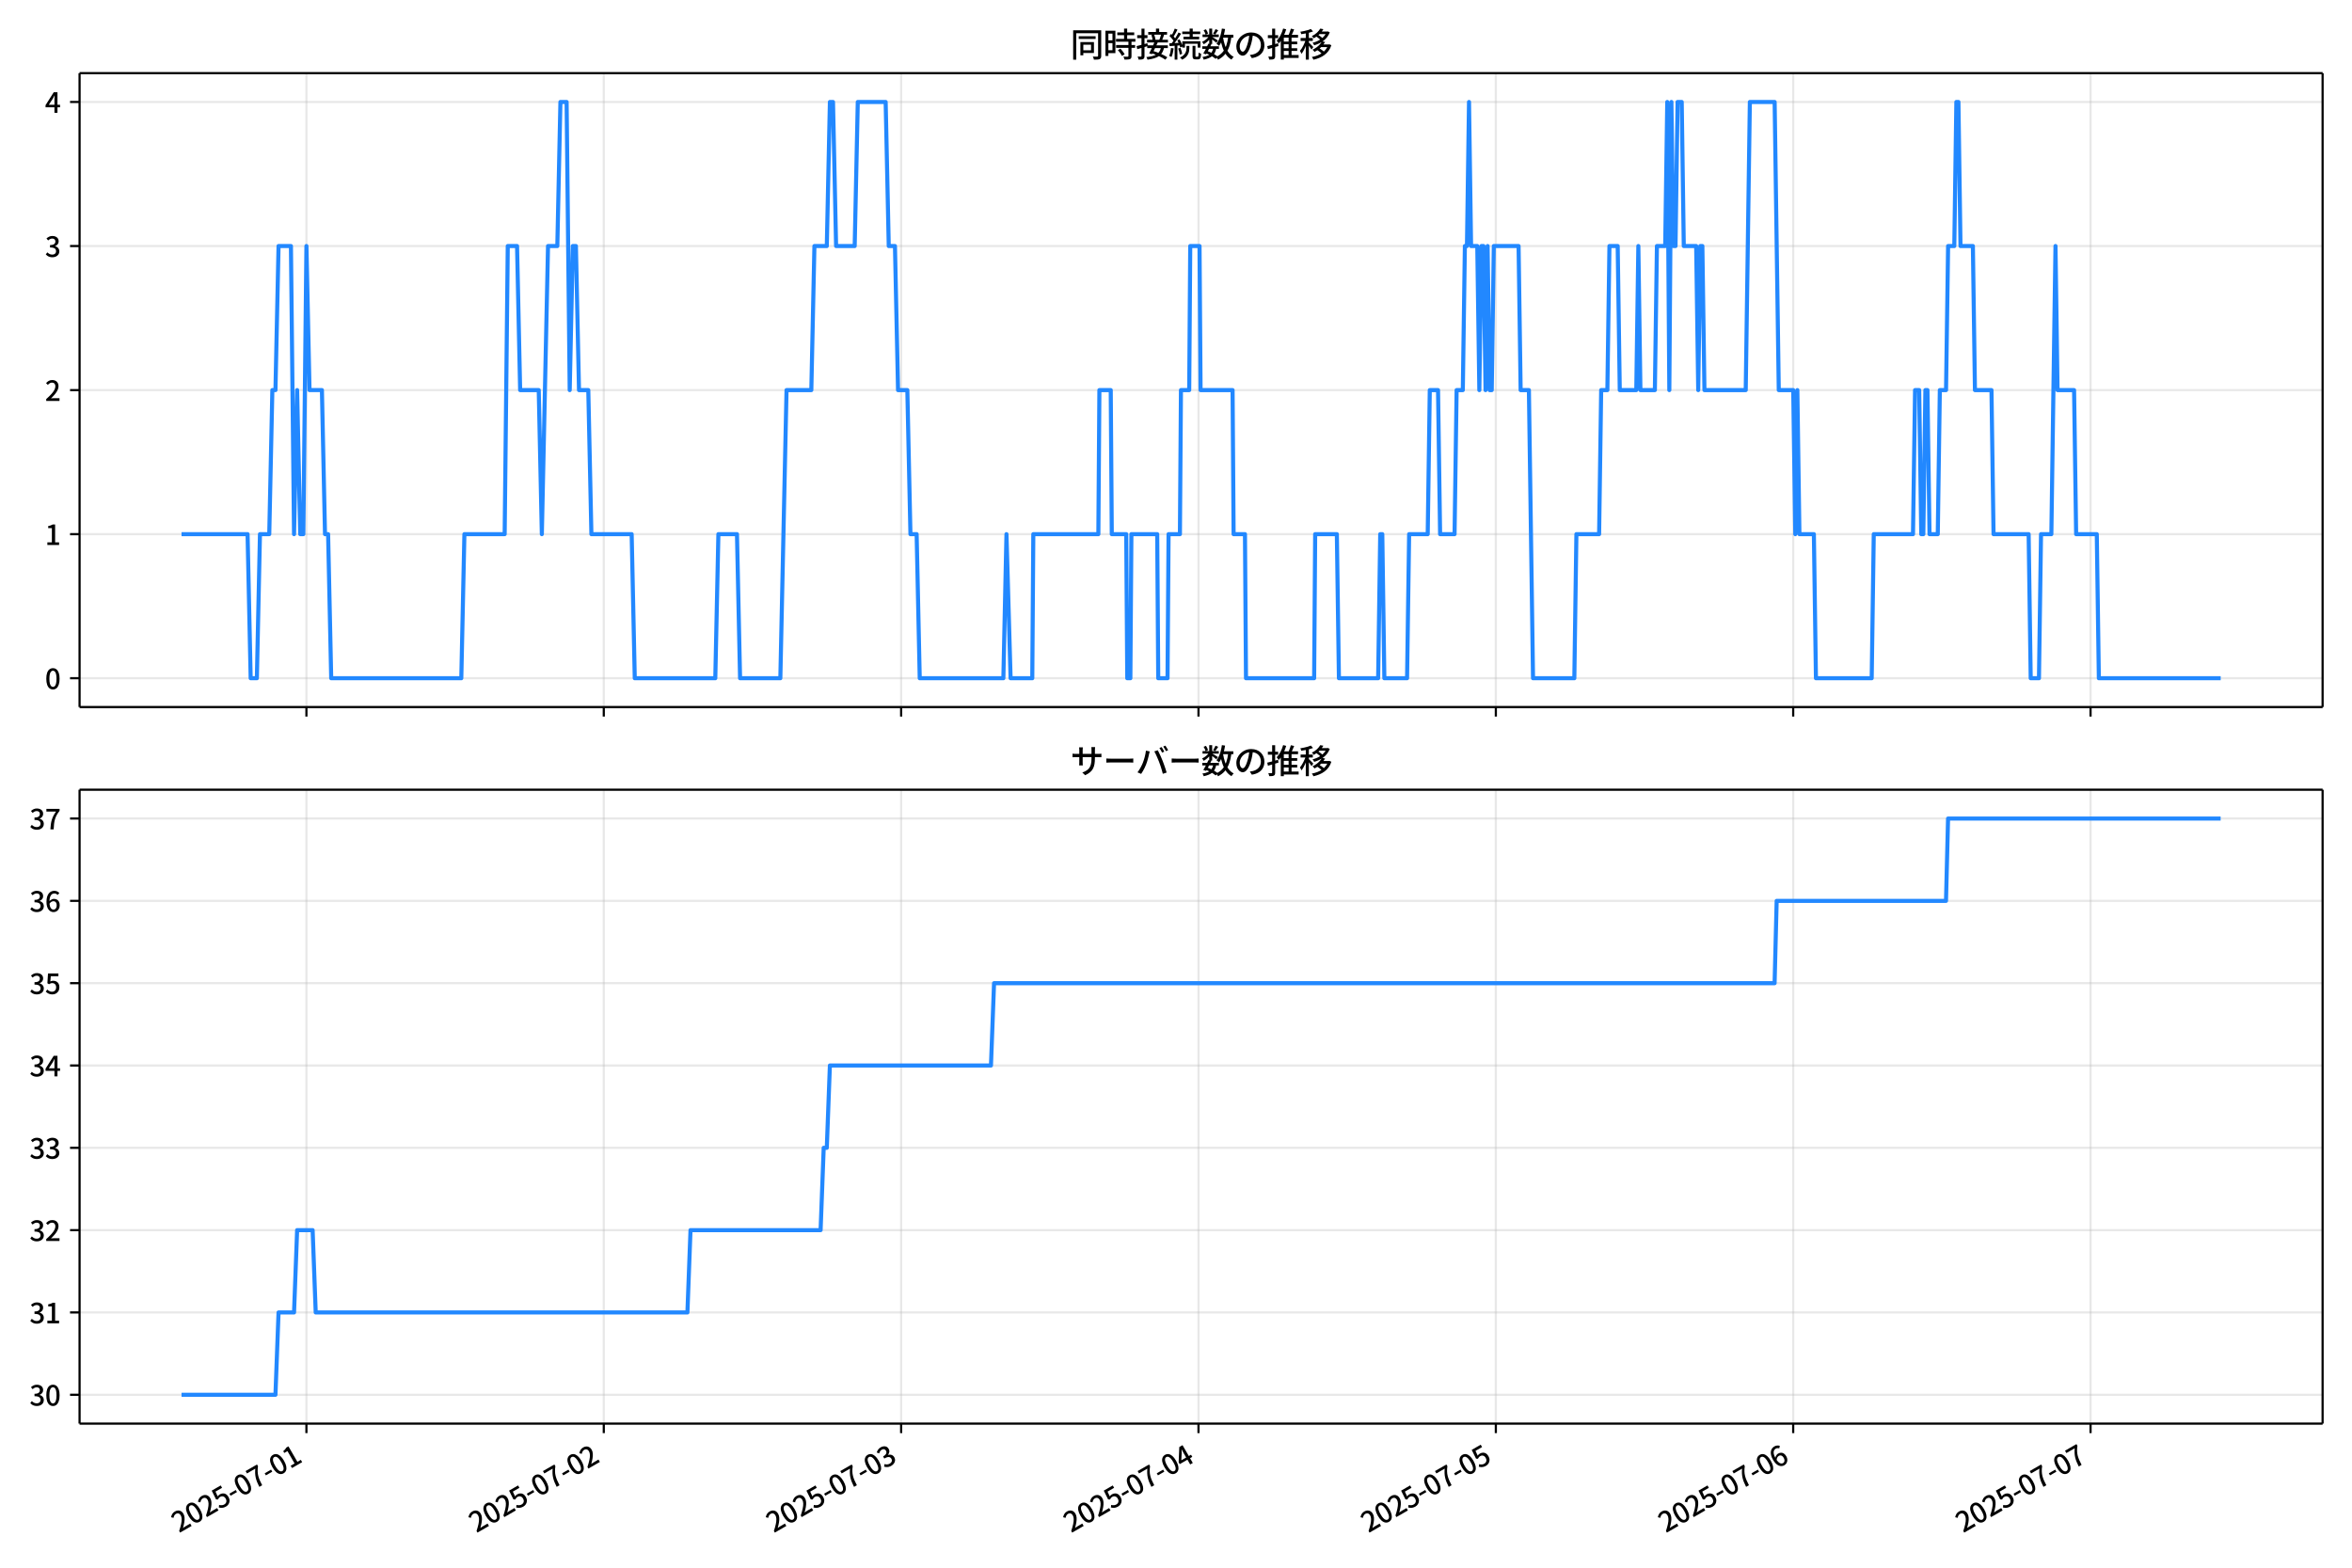 <!DOCTYPE svg  PUBLIC '-//W3C//DTD SVG 1.1//EN'  'http://www.w3.org/Graphics/SVG/1.1/DTD/svg11.dtd'>
<svg version="1.1" viewBox="0 0 864 576" xmlns="http://www.w3.org/2000/svg" xmlns:xlink="http://www.w3.org/1999/xlink">
 <defs>
  <style type="text/css">*{stroke-linejoin: round; stroke-linecap: butt}</style>
 </defs>
 <g id="y">
  <g id="z">
   <path d="m0 576h864v-576h-864z" fill="#fff"/>
  </g>
  <g id="aa">
   <g id="ab">
    <path d="m29.23 259.78h823.97v-232.9h-823.97z" fill="#fff"/>
   </g>
   <g id="ac">
    <g id="ad">
     <g id="ae">
      <path d="m112.56 259.78v-232.9" clip-path="url(#f)" fill="none" stroke="#b0b0b0" stroke-linecap="square" stroke-opacity=".3" stroke-width=".8"/>
     </g>
     <g id="af">
      <defs>
       <path id="d" d="m0 0v3.5" stroke="#000" stroke-width=".8"/>
      </defs>
      <use x="112.565" y="259.778" stroke="#000000" stroke-width=".8" xlink:href="#d"/>
     </g>
    </g>
    <g id="ag">
     <g id="ah">
      <path d="m221.8 259.78v-232.9" clip-path="url(#f)" fill="none" stroke="#b0b0b0" stroke-linecap="square" stroke-opacity=".3" stroke-width=".8"/>
     </g>
     <g id="ai">
      <use x="221.797" y="259.778" stroke="#000000" stroke-width=".8" xlink:href="#d"/>
     </g>
    </g>
    <g id="aj">
     <g id="ak">
      <path d="m331.03 259.78v-232.9" clip-path="url(#f)" fill="none" stroke="#b0b0b0" stroke-linecap="square" stroke-opacity=".3" stroke-width=".8"/>
     </g>
     <g id="al">
      <use x="331.029" y="259.778" stroke="#000000" stroke-width=".8" xlink:href="#d"/>
     </g>
    </g>
    <g id="am">
     <g id="an">
      <path d="m440.26 259.78v-232.9" clip-path="url(#f)" fill="none" stroke="#b0b0b0" stroke-linecap="square" stroke-opacity=".3" stroke-width=".8"/>
     </g>
     <g id="ao">
      <use x="440.261" y="259.778" stroke="#000000" stroke-width=".8" xlink:href="#d"/>
     </g>
    </g>
    <g id="ap">
     <g id="aq">
      <path d="m549.49 259.78v-232.9" clip-path="url(#f)" fill="none" stroke="#b0b0b0" stroke-linecap="square" stroke-opacity=".3" stroke-width=".8"/>
     </g>
     <g id="ar">
      <use x="549.493" y="259.778" stroke="#000000" stroke-width=".8" xlink:href="#d"/>
     </g>
    </g>
    <g id="as">
     <g id="at">
      <path d="m658.73 259.78v-232.9" clip-path="url(#f)" fill="none" stroke="#b0b0b0" stroke-linecap="square" stroke-opacity=".3" stroke-width=".8"/>
     </g>
     <g id="au">
      <use x="658.726" y="259.778" stroke="#000000" stroke-width=".8" xlink:href="#d"/>
     </g>
    </g>
    <g id="av">
     <g id="aw">
      <path d="m767.96 259.78v-232.9" clip-path="url(#f)" fill="none" stroke="#b0b0b0" stroke-linecap="square" stroke-opacity=".3" stroke-width=".8"/>
     </g>
     <g id="ax">
      <use x="767.958" y="259.778" stroke="#000000" stroke-width=".8" xlink:href="#d"/>
     </g>
    </g>
   </g>
   <g id="ay">
    <g id="az">
     <g id="ba">
      <path d="m29.23 249.19h823.97" clip-path="url(#f)" fill="none" stroke="#b0b0b0" stroke-linecap="square" stroke-opacity=".3" stroke-width=".8"/>
     </g>
     <g id="bb">
      <defs>
       <path id="g" d="m0 0h-3.5" stroke="#000" stroke-width=".8"/>
      </defs>
      <use x="29.23" y="249.191" stroke="#000000" stroke-width=".8" xlink:href="#g"/>
     </g>
     <g id="bc">
      <!-- 0 -->
      <g transform="translate(16.53 253.18) scale(.1 -.1)">
       <defs>
        <path id="a" transform="scale(.016)" d="m1830-90q-460 0-806 275-346 276-535 823-188 547-188 1366 0 820 188 1357 189 538 535 803 346 266 806 266 461 0 800-269 340-269 528-803 189-534 189-1354 0-819-189-1366-188-547-528-823-339-275-800-275zm0 589q237 0 422 185 186 186 288 599 103 413 103 1091 0 679-103 1082-102 403-288 582-185 180-422 180-236 0-422-180-186-179-292-582-105-403-105-1082 0-678 105-1091 106-413 292-599 186-185 422-185z"/>
       </defs>
       <use xlink:href="#a"/>
      </g>
     </g>
    </g>
    <g id="bd">
     <g id="be">
      <path d="m29.23 196.26h823.97" clip-path="url(#f)" fill="none" stroke="#b0b0b0" stroke-linecap="square" stroke-opacity=".3" stroke-width=".8"/>
     </g>
     <g id="bf">
      <use x="29.23" y="196.26" stroke="#000000" stroke-width=".8" xlink:href="#g"/>
     </g>
     <g id="bg">
      <!-- 1 -->
      <g transform="translate(16.53 200.25) scale(.1 -.1)">
       <defs>
        <path id="l" transform="scale(.016)" d="m544 0v608h1037v3277h-845v467q333 58 579 147 247 90 451 218h557v-4109h915v-608h-2694z"/>
       </defs>
       <use xlink:href="#l"/>
      </g>
     </g>
    </g>
    <g id="bh">
     <g id="bi">
      <path d="m29.23 143.33h823.97" clip-path="url(#f)" fill="none" stroke="#b0b0b0" stroke-linecap="square" stroke-opacity=".3" stroke-width=".8"/>
     </g>
     <g id="bj">
      <use x="29.23" y="143.329" stroke="#000000" stroke-width=".8" xlink:href="#g"/>
     </g>
     <g id="bk">
      <!-- 2 -->
      <g transform="translate(16.53 147.31) scale(.1 -.1)">
       <defs>
        <path id="b" transform="scale(.016)" d="m282 0v429q697 621 1164 1136 468 515 701 956 234 442 234 826 0 256-87 451-86 196-262 301-176 106-445 106-275 0-506-151-230-150-422-368l-416 410q301 333 637 518 336 186 803 186 429 0 749-176t496-493 176-745q0-455-224-919t-615-935q-390-470-889-950 186 20 394 36t374 16h1184v-634h-3046z"/>
       </defs>
       <use xlink:href="#b"/>
      </g>
     </g>
    </g>
    <g id="bl">
     <g id="bm">
      <path d="m29.23 90.398h823.97" clip-path="url(#f)" fill="none" stroke="#b0b0b0" stroke-linecap="square" stroke-opacity=".3" stroke-width=".8"/>
     </g>
     <g id="bn">
      <use x="29.23" y="90.398" stroke="#000000" stroke-width=".8" xlink:href="#g"/>
     </g>
     <g id="bo">
      <!-- 3 -->
      <g transform="translate(16.53 94.383) scale(.1 -.1)">
       <defs>
        <path id="h" transform="scale(.016)" d="m1715-90q-371 0-656 90t-503 240q-217 150-377 323l359 474q211-205 479-359 269-153 634-153 269 0 467 92 199 93 311 266t112 423q0 256-125 451t-429 300q-304 106-835 106v551q467 0 732 105 266 106 384 291 119 186 119 423 0 307-192 489-192 183-531 183-269 0-503-119-233-118-438-316l-384 460q282 256 614 413 333 157 737 157 422 0 748-144 327-144 512-413 186-269 186-659 0-403-221-685-221-281-592-422v-26q269-70 490-227t349-400 128-557q0-422-215-726-214-304-573-468-358-163-787-163z"/>
       </defs>
       <use xlink:href="#h"/>
      </g>
     </g>
    </g>
    <g id="bp">
     <g id="bq">
      <path d="m29.23 37.466h823.97" clip-path="url(#f)" fill="none" stroke="#b0b0b0" stroke-linecap="square" stroke-opacity=".3" stroke-width=".8"/>
     </g>
     <g id="br">
      <use x="29.23" y="37.466" stroke="#000000" stroke-width=".8" xlink:href="#g"/>
     </g>
     <g id="bs">
      <!-- 4 -->
      <g transform="translate(16.53 41.451) scale(.1 -.1)">
       <defs>
        <path id="k" transform="scale(.016)" d="m2170 0v3072q0 192 12 457 13 266 20 458h-26q-90-179-183-365-92-185-195-364l-921-1415h2579v-576h-3328v493l1875 2957h858v-4717h-691z"/>
       </defs>
       <use xlink:href="#k"/>
      </g>
     </g>
    </g>
   </g>
   <g id="bt">
    <path d="m66.683 196.26h24.262l1.138 52.931h2.276l1.138-52.931h3.413l1.138-52.931h1.138l1.138-52.931h4.551l1.138 105.86 1.138-52.931 1.138 52.931h1.138l1.138-105.86 1.138 52.931h4.551l1.138 52.931h1.138l1.138 52.931h47.789l1.138-52.931h14.792l1.138-105.86h3.413l1.138 52.931h6.827l1.138 52.931 2.276-105.86h3.413l1.138-52.931h2.276l1.138 105.86 1.138-52.931h1.138l1.138 52.931h3.413l1.138 52.931h14.792l1.138 52.931h29.584l1.138-52.931h6.827l1.138 52.931h14.792l2.276-105.86h9.103l1.138-52.931h4.551l1.138-52.931h1.138l1.138 52.931h6.827l1.138-52.931h10.241l1.138 52.931h2.276l1.138 52.931h3.413l1.138 52.931h2.276l1.138 52.931h30.722l1.138-52.931 1.517 52.931h7.965l.379-52.931h23.895l.379-52.931h4.172l.379 52.931h5.31l.379 52.931h1.138l.379-52.931h9.482l.379 52.931h3.413l.379-52.931h4.172l.379-52.931h3.034l.379-52.931h3.413l.379 52.931h11.758l.379 52.931h4.172l.379 52.931h25.032l.379-52.931h7.965l.759 52.931h14.413l.759-52.931h.759l.759 52.931h8.344l.759-52.931h6.827l.759-52.931h3.034l.759 52.931h5.31l.759-52.931h2.276l.759-52.931h.759l.759-52.931.759 52.931h2.276l.759 52.931.759-52.931h.759l.759 52.931.759-52.931.759 52.931h.759l.759-52.931h9.103l.759 52.931h3.034l1.517 105.86h15.171l.759-52.931h8.344l.759-52.931h2.276l.759-52.931h3.034l.759 52.931h6.069l.759-52.931.759 52.931h5.31l.759-52.931h3.034l.759-52.931.759 105.86.759-105.86.759 52.931h.759l.759-52.931h1.517l.759 52.931h4.551l.759 52.931.759-52.931h.759l.759 52.931h15.171l1.517-105.86h9.103l1.517 105.86h5.31l.759 52.931.759-52.931.759 52.931h5.31l.759 52.931h20.481l.759-52.931h14.413l.759-52.931h1.517l.759 52.931h.759l.759-52.931h.759l.759 52.931h3.034l.759-52.931h2.276l.759-52.931h2.276l.759-52.931h.759l.759 52.931h4.551l.759 52.931h6.069l.759 52.931h12.895l.759 52.931h3.034l.759-52.931h3.793l1.517-105.86.759 52.931h6.069l.759 52.931h7.586l.759 52.931h44.755v0" clip-path="url(#f)" fill="none" stroke="#28f" stroke-linecap="square" stroke-width="1.5"/>
   </g>
   <g id="bu">
    <path d="m29.23 259.78v-232.9" fill="none" stroke="#000" stroke-linecap="square" stroke-width=".8"/>
   </g>
   <g id="bv">
    <path d="m853.2 259.78v-232.9" fill="none" stroke="#000" stroke-linecap="square" stroke-width=".8"/>
   </g>
   <g id="bw">
    <path d="m29.23 259.78h823.97" fill="none" stroke="#000" stroke-linecap="square" stroke-width=".8"/>
   </g>
   <g id="bx">
    <path d="m29.23 26.88h823.97" fill="none" stroke="#000" stroke-linecap="square" stroke-width=".8"/>
   </g>
   <g id="by">
    <!-- 同時接続数の推移 -->
    <g transform="translate(393.22 20.88) scale(.12 -.12)">
     <defs>
      <path id="v" transform="scale(.016)" d="m1587 3936h3232v-518h-3232v518zm320-1114h557v-2534h-557v2534zm301 0h2291v-2086h-2291v512h1734v1069h-1734v505zm-1683 2260h5113v-570h-4524v-5056h-589v5626zm4768 0h595v-4896q0-250-67-397t-227-218q-160-77-426-96t-675-19q-13 83-45 192t-77 218q-45 108-89 185 281-13 527-13 247 0 330 0 83 7 118 42 36 35 36 112v4890z"/>
      <path id="t" transform="scale(.016)" d="m2714 4672h3238v-525h-3238v525zm-244-1235h3712v-538h-3712v538zm20-1184h3635v-531h-3635v531zm1523 3155h595v-2310h-595v2310zm832-2451h589v-2823q0-230-61-364-61-135-227-199-167-70-423-86t-633-16q-20 121-78 285-57 163-121 284 275-6 509-9t310-3q77 6 106 28 29 23 29 93v2810zm-2023-1677 487 282q153-160 313-352t294-381q135-189 206-343l-519-313q-64 153-189 348-124 196-278 394-154 199-314 365zm-2086 3718h1619v-4281h-1619v544h1056v3187h-1056v550zm32-1843h1293v-537h-1293v537zm-320 1843h563v-4832h-563v4832z"/>
      <path id="u" transform="scale(.016)" d="m3866 5408h614v-870h-614v870zm-1479-653h3597v-518h-3597v518zm-230-1485h4e3v-518h-4e3v518zm825 922 519 102q64-160 121-342 58-182 96-352 39-170 45-304l-544-128q-6 134-42 313-35 180-83 365-48 186-112 346zm1856 109 589-71q-96-275-202-557-105-281-195-486l-518 77q58 147 122 329 64 183 118 372t86 336zm-2643-2106h3943v-518h-3943v518zm1408 685 602-115q-167-371-362-784t-390-797-362-685l-525 179q160 288 346 666t368 784 323 752zm-659-2157 358 403q352-102 733-240 381-137 752-304 371-166 697-336 327-169 558-329l-384-461q-218 160-532 336-313 176-685 345-371 170-755 323-384 154-742 263zm1894 1114 583-71q-122-550-353-944-230-393-604-662t-922-435q-547-167-1296-269-25 128-93 269-67 141-137 230 678 64 1168 192t819 349q330 221 531 550 202 330 304 791zm-4684 217q396 90 953 240 557 151 1120 311l77-544q-525-154-1053-311-528-156-963-284l-134 588zm121 2093h1965v-563h-1965v563zm819 1248h576v-5229q0-236-51-374t-192-208q-141-77-355-99-214-23-541-16-13 115-64 288t-109 294q205-6 381-6t234 0q64 0 92 28 29 29 29 93v5229z"/>
      <path id="s" transform="scale(.016)" d="m4058 5408h595v-1798h-595v1798zm-1415-563h3443v-499h-3443v499zm231-992h3008v-499h-3008v499zm-224-877h3475v-1203h-531v729h-2432v-729h-512v1203zm1964-877h551v-1881q0-122 22-157 23-35 106-35 25 0 92 0 68 0 135 0t99 0q51 0 83 54t45 224 19 515q90-70 234-131t259-93q-19-429-83-662-64-234-183-326-118-93-316-93-39 0-103 0t-134 0-138 0q-67 0-99 0-237 0-365 64t-176 218q-48 153-48 422v1881zm-1164-6h550v-455q0-243-48-528-48-284-186-579-137-294-409-572-272-279-727-503-70 90-192 208-121 118-230 195 416 205 665 438 250 234 371 474 122 240 164 467 42 228 42 413v442zm-2240 3309 524-192q-121-244-259-503-137-259-275-496t-259-416l-410 173q122 186 246 438 125 253 240 515 116 263 193 481zm716-743 500-230q-224-359-496-756-272-396-548-764-275-368-518-650l-358 205q179 211 377 483 199 272 387 569 189 298 358 592 170 295 298 551zm-1721-665 307 403q166-154 339-340 173-185 320-364t224-327l-326-460q-77 160-218 348-141 189-314 384-172 196-332 356zm1485-832 435 179q128-211 249-458 122-246 215-474 93-227 137-412l-473-211q-32 185-119 422-86 237-201 486-115 250-243 468zm-1530-583q422 26 998 54 576 29 1184 68l7-499q-570-45-1127-84-556-38-992-70l-70 531zm1702-992 436 135q121-276 214-596t118-556l-454-148q-26 237-112 563-86 327-202 602zm-1363 109 499-83q-57-455-163-897-105-441-253-748-51 32-134 73-83 42-170 83-86 42-144 62 148 294 234 697t131 813zm691 627h525v-2861h-525v2861z"/>
      <path id="n" transform="scale(.016)" d="m224 2022h3187v-499h-3187v499zm51 2247h3111v-487h-3111v487zm1127-1735 563-121q-154-320-333-672t-352-679q-173-326-326-582l-532 173q148 243 324 566t345 669q170 346 311 646zm934-832 563-64q-89-480-262-838t-461-614-701-432-976-298q-25 128-99 269t-157 237q659 102 1085 303 426 202 666 554t342 883zm422 3597 519-211q-147-218-298-436-150-217-278-377l-403 186q121 173 252 413 132 240 208 425zm-1203 109h563v-2957h-563v2957zm-1075-320 448 186q134-192 246-420 112-227 157-393l-467-211q-38 172-147 406t-237 432zm1094-1050 397-236q-160-263-400-529-240-265-519-489-278-224-553-378-51 103-141 237-89 135-179 218 269 109 534 294 266 186 493 416 228 231 368 467zm487-204q83-45 246-145 163-99 352-211t346-211 221-150l-327-423q-83 77-230 198-147 122-317 253-170 132-327 250-156 119-259 189l295 250zm1798 396h2311v-556h-2311v556zm115 1178 615-90q-103-640-263-1235t-384-1101q-224-505-512-889-44 57-134 134t-186 157-166 125q275 339 473 796 199 458 340 995 141 538 217 1108zm1223-1510 614-58q-147-1101-445-1940-297-838-813-1443-515-604-1321-1014-26 71-90 177-64 105-134 208-70 102-128 159 742 346 1212 880 471 535 730 1290 260 755 375 1741zm-1005-135q134-851 387-1597 253-745 659-1305 407-560 1002-874-70-57-154-150-83-93-154-189-70-96-121-179-633 371-1056 988-422 618-688 1434-265 816-425 1783l550 89zm-3309-3065 327 416q377-148 754-330 378-182 701-378 324-195 548-368l-416-435q-211 179-519 378-307 198-666 383-358 186-729 334z"/>
      <path id="r" transform="scale(.016)" d="m3686 4378q-64-493-163-1041-99-547-265-1084-192-653-432-1104t-522-688-595-237q-320 0-596 221-275 221-448 621-172 400-172 931 0 537 220 1017 221 480 611 851 391 372 909 583 519 211 1121 211 576 0 1040-186 464-185 793-515 330-329 502-771 173-441 173-941 0-672-278-1194-278-521-816-851-538-329-1318-444l-378 601q166 20 307 42t263 48q307 70 585 217 279 148 496 375 218 227 342 534 125 308 125 692t-122 713q-121 330-358 573-236 243-582 380-346 138-781 138-525 0-935-186-409-185-694-489-284-304-432-656-147-352-147-678 0-365 89-605 90-240 224-355 135-115 276-115t288 144 297 457q151 314 298 800 147 461 246 982 100 522 145 1021l684-12z"/>
      <path id="o" transform="scale(.016)" d="m2995 2925h2893v-519h-2893v519zm0-1280h2893v-519h-2893v519zm-64-1299h3232v-557h-3232v557zm1312 3577h563v-3763h-563v3763zm429 1466 634-141q-154-390-340-794-185-403-339-684l-512 140q103 199 208 458 106 259 195 528 90 269 154 493zm-1472 25 582-147q-153-518-371-1018-217-499-483-931t-573-758q-38 64-109 160-70 96-147 198-77 103-141 160 416 416 733 1034t509 1302zm128-1203h2720v-537h-2720v-4205h-582v4422l313 320h269zm-3174-2157q396 90 953 240 557 151 1120 311l77-544q-525-154-1053-311-528-156-963-284l-134 588zm121 2093h1965v-563h-1965v563zm819 1248h576v-5229q0-236-51-374t-192-208q-141-77-355-99-214-23-541-16-13 115-64 288t-109 294q205-6 381-6t234 0q64 0 92 28 29 29 29 93v5229z"/>
      <path id="m" transform="scale(.016)" d="m4051 5402 595-109q-281-493-729-941t-1107-806q-39 64-106 144t-141 153q-73 74-137 119 608 288 1011 678t614 762zm-77-557h1511v-493h-1863l352 493zm1293 0h109l109 25 384-179q-192-505-496-905t-695-701q-390-301-845-519-454-217-947-358-44 109-137 253t-176 227q448 109 867 294 419 186 777 445 359 259 631 592t419 730v96zm-1990-954 377 307q167-96 336-218 170-121 320-249 151-128 247-237l-397-332q-90 108-237 236t-317 259q-169 132-329 234zm1107-934 595-109q-307-538-803-1031-496-492-1232-876-38 64-102 144t-138 156q-74 77-138 116 455 217 807 483t604 554q253 288 407 563zm-90-589h1460v-506h-1818l358 506zm1268 0h121l109 26 384-167q-192-614-531-1075t-787-794q-448-332-983-553-534-221-1129-355-45 115-132 269-86 153-176 249 551 96 1043 285 493 189 903 473 410 285 714 669t464 883v90zm-2132-1056 410 339q186-102 384-237 198-134 371-275t282-269l-435-371q-103 128-270 272-166 144-361 288t-381 253zm-2150 3533h589v-5376h-589v5376zm-992-1242h2336v-569h-2336v569zm1024-224 365-160q-96-339-231-707-134-368-291-727-157-358-336-672-179-313-365-537-44 128-134 291t-160 272q173 192 339 457 167 266 323 570 157 304 282 618t208 595zm941 1946 416-467q-314-122-695-221-380-99-784-173-403-74-780-131-20 102-71 236-51 135-102 231 358 58 732 138 375 80 711 179t573 208zm-397-2579q58-45 179-170 122-125 266-266 144-140 259-265t160-183l-352-473q-58 102-157 255-99 154-218 317-118 164-227 311-108 147-185 237l275 237z"/>
     </defs>
     <use xlink:href="#v"/>
     <use transform="translate(100)" xlink:href="#t"/>
     <use transform="translate(200)" xlink:href="#u"/>
     <use transform="translate(300)" xlink:href="#s"/>
     <use transform="translate(400)" xlink:href="#n"/>
     <use transform="translate(500)" xlink:href="#r"/>
     <use transform="translate(600)" xlink:href="#o"/>
     <use transform="translate(700)" xlink:href="#m"/>
    </g>
   </g>
  </g>
  <g id="bz">
   <g id="ca">
    <path d="m29.23 523.06h823.97v-232.9h-823.97z" fill="#fff"/>
   </g>
   <g id="cb">
    <g id="cc">
     <g id="cd">
      <path d="m112.56 523.06v-232.9" clip-path="url(#c)" fill="none" stroke="#b0b0b0" stroke-linecap="square" stroke-opacity=".3" stroke-width=".8"/>
     </g>
     <g id="ce">
      <use x="112.565" y="523.055" stroke="#000000" stroke-width=".8" xlink:href="#d"/>
     </g>
     <g id="cf">
      <!-- 2025-07-01 -->
      <g transform="translate(65.775 563.33) rotate(-30) scale(.1 -.1)">
       <defs>
        <path id="j" transform="scale(.016)" d="m1715-90q-365 0-653 90t-506 237q-217 147-383 307l352 480q134-134 294-246t361-183q202-70 452-70 262 0 473 118 212 119 333 346 122 227 122 541 0 460-247 716-246 256-649 256-224 0-384-64t-365-198l-365 237 141 2240h2387v-627h-1747l-109-1204q154 77 307 118 154 42 340 42 397 0 723-160t518-490q192-329 192-847 0-519-224-887t-586-560q-361-192-777-192z"/>
        <path id="e" transform="scale(.016)" d="m301 1536v544h1689v-544h-1689z"/>
        <path id="i" transform="scale(.016)" d="m1235 0q32 646 109 1187t224 1024 384 941 576 938h-2208v627h3027v-455q-409-512-665-989-256-476-397-969t-205-1053-90-1251h-755z"/>
       </defs>
       <use xlink:href="#b"/>
       <use transform="translate(57)" xlink:href="#a"/>
       <use transform="translate(114)" xlink:href="#b"/>
       <use transform="translate(171)" xlink:href="#j"/>
       <use transform="translate(228)" xlink:href="#e"/>
       <use transform="translate(263.7)" xlink:href="#a"/>
       <use transform="translate(320.7)" xlink:href="#i"/>
       <use transform="translate(377.7)" xlink:href="#e"/>
       <use transform="translate(413.4)" xlink:href="#a"/>
       <use transform="translate(470.4)" xlink:href="#l"/>
      </g>
     </g>
    </g>
    <g id="cg">
     <g id="ch">
      <path d="m221.8 523.06v-232.9" clip-path="url(#c)" fill="none" stroke="#b0b0b0" stroke-linecap="square" stroke-opacity=".3" stroke-width=".8"/>
     </g>
     <g id="ci">
      <use x="221.797" y="523.055" stroke="#000000" stroke-width=".8" xlink:href="#d"/>
     </g>
     <g id="cj">
      <!-- 2025-07-02 -->
      <g transform="translate(175.01 563.33) rotate(-30) scale(.1 -.1)">
       <use xlink:href="#b"/>
       <use transform="translate(57)" xlink:href="#a"/>
       <use transform="translate(114)" xlink:href="#b"/>
       <use transform="translate(171)" xlink:href="#j"/>
       <use transform="translate(228)" xlink:href="#e"/>
       <use transform="translate(263.7)" xlink:href="#a"/>
       <use transform="translate(320.7)" xlink:href="#i"/>
       <use transform="translate(377.7)" xlink:href="#e"/>
       <use transform="translate(413.4)" xlink:href="#a"/>
       <use transform="translate(470.4)" xlink:href="#b"/>
      </g>
     </g>
    </g>
    <g id="ck">
     <g id="cl">
      <path d="m331.03 523.06v-232.9" clip-path="url(#c)" fill="none" stroke="#b0b0b0" stroke-linecap="square" stroke-opacity=".3" stroke-width=".8"/>
     </g>
     <g id="cm">
      <use x="331.029" y="523.055" stroke="#000000" stroke-width=".8" xlink:href="#d"/>
     </g>
     <g id="cn">
      <!-- 2025-07-03 -->
      <g transform="translate(284.24 563.33) rotate(-30) scale(.1 -.1)">
       <use xlink:href="#b"/>
       <use transform="translate(57)" xlink:href="#a"/>
       <use transform="translate(114)" xlink:href="#b"/>
       <use transform="translate(171)" xlink:href="#j"/>
       <use transform="translate(228)" xlink:href="#e"/>
       <use transform="translate(263.7)" xlink:href="#a"/>
       <use transform="translate(320.7)" xlink:href="#i"/>
       <use transform="translate(377.7)" xlink:href="#e"/>
       <use transform="translate(413.4)" xlink:href="#a"/>
       <use transform="translate(470.4)" xlink:href="#h"/>
      </g>
     </g>
    </g>
    <g id="co">
     <g id="cp">
      <path d="m440.26 523.06v-232.9" clip-path="url(#c)" fill="none" stroke="#b0b0b0" stroke-linecap="square" stroke-opacity=".3" stroke-width=".8"/>
     </g>
     <g id="cq">
      <use x="440.261" y="523.055" stroke="#000000" stroke-width=".8" xlink:href="#d"/>
     </g>
     <g id="cr">
      <!-- 2025-07-04 -->
      <g transform="translate(393.47 563.33) rotate(-30) scale(.1 -.1)">
       <use xlink:href="#b"/>
       <use transform="translate(57)" xlink:href="#a"/>
       <use transform="translate(114)" xlink:href="#b"/>
       <use transform="translate(171)" xlink:href="#j"/>
       <use transform="translate(228)" xlink:href="#e"/>
       <use transform="translate(263.7)" xlink:href="#a"/>
       <use transform="translate(320.7)" xlink:href="#i"/>
       <use transform="translate(377.7)" xlink:href="#e"/>
       <use transform="translate(413.4)" xlink:href="#a"/>
       <use transform="translate(470.4)" xlink:href="#k"/>
      </g>
     </g>
    </g>
    <g id="cs">
     <g id="ct">
      <path d="m549.49 523.06v-232.9" clip-path="url(#c)" fill="none" stroke="#b0b0b0" stroke-linecap="square" stroke-opacity=".3" stroke-width=".8"/>
     </g>
     <g id="cu">
      <use x="549.493" y="523.055" stroke="#000000" stroke-width=".8" xlink:href="#d"/>
     </g>
     <g id="cv">
      <!-- 2025-07-05 -->
      <g transform="translate(502.7 563.33) rotate(-30) scale(.1 -.1)">
       <use xlink:href="#b"/>
       <use transform="translate(57)" xlink:href="#a"/>
       <use transform="translate(114)" xlink:href="#b"/>
       <use transform="translate(171)" xlink:href="#j"/>
       <use transform="translate(228)" xlink:href="#e"/>
       <use transform="translate(263.7)" xlink:href="#a"/>
       <use transform="translate(320.7)" xlink:href="#i"/>
       <use transform="translate(377.7)" xlink:href="#e"/>
       <use transform="translate(413.4)" xlink:href="#a"/>
       <use transform="translate(470.4)" xlink:href="#j"/>
      </g>
     </g>
    </g>
    <g id="cw">
     <g id="cx">
      <path d="m658.73 523.06v-232.9" clip-path="url(#c)" fill="none" stroke="#b0b0b0" stroke-linecap="square" stroke-opacity=".3" stroke-width=".8"/>
     </g>
     <g id="cy">
      <use x="658.726" y="523.055" stroke="#000000" stroke-width=".8" xlink:href="#d"/>
     </g>
     <g id="cz">
      <!-- 2025-07-06 -->
      <g transform="translate(611.94 563.33) rotate(-30) scale(.1 -.1)">
       <defs>
        <path id="p" transform="scale(.016)" d="m1971-90q-339 0-634 144-294 144-518 435-224 292-352 733-128 442-128 1044 0 678 147 1161 148 483 397 784 250 301 570 445t665 144q397 0 688-147 292-147 490-359l-403-448q-128 154-327 253-198 99-409 99-307 0-567-182-259-182-413-605-153-422-153-1145 0-608 115-1002t326-589q212-195 493-195 212 0 375 121 163 122 259 343t96 522q0 300-90 511-89 212-259 320-169 109-419 109-211 0-451-134t-458-461l-25 538q134 192 313 323t374 201q196 71 375 71 397 0 694-163 298-163 467-490 170-326 170-825 0-468-195-817-195-348-512-544-317-195-701-195z"/>
       </defs>
       <use xlink:href="#b"/>
       <use transform="translate(57)" xlink:href="#a"/>
       <use transform="translate(114)" xlink:href="#b"/>
       <use transform="translate(171)" xlink:href="#j"/>
       <use transform="translate(228)" xlink:href="#e"/>
       <use transform="translate(263.7)" xlink:href="#a"/>
       <use transform="translate(320.7)" xlink:href="#i"/>
       <use transform="translate(377.7)" xlink:href="#e"/>
       <use transform="translate(413.4)" xlink:href="#a"/>
       <use transform="translate(470.4)" xlink:href="#p"/>
      </g>
     </g>
    </g>
    <g id="da">
     <g id="db">
      <path d="m767.96 523.06v-232.9" clip-path="url(#c)" fill="none" stroke="#b0b0b0" stroke-linecap="square" stroke-opacity=".3" stroke-width=".8"/>
     </g>
     <g id="dc">
      <use x="767.958" y="523.055" stroke="#000000" stroke-width=".8" xlink:href="#d"/>
     </g>
     <g id="dd">
      <!-- 2025-07-07 -->
      <g transform="translate(721.17 563.33) rotate(-30) scale(.1 -.1)">
       <use xlink:href="#b"/>
       <use transform="translate(57)" xlink:href="#a"/>
       <use transform="translate(114)" xlink:href="#b"/>
       <use transform="translate(171)" xlink:href="#j"/>
       <use transform="translate(228)" xlink:href="#e"/>
       <use transform="translate(263.7)" xlink:href="#a"/>
       <use transform="translate(320.7)" xlink:href="#i"/>
       <use transform="translate(377.7)" xlink:href="#e"/>
       <use transform="translate(413.4)" xlink:href="#a"/>
       <use transform="translate(470.4)" xlink:href="#i"/>
      </g>
     </g>
    </g>
   </g>
   <g id="de">
    <g id="df">
     <g id="dg">
      <path d="m29.23 512.47h823.97" clip-path="url(#c)" fill="none" stroke="#b0b0b0" stroke-linecap="square" stroke-opacity=".3" stroke-width=".8"/>
     </g>
     <g id="dh">
      <use x="29.23" y="512.469" stroke="#000000" stroke-width=".8" xlink:href="#g"/>
     </g>
     <g id="di">
      <!-- 30 -->
      <g transform="translate(10.83 516.45) scale(.1 -.1)">
       <use xlink:href="#h"/>
       <use transform="translate(57)" xlink:href="#a"/>
      </g>
     </g>
    </g>
    <g id="dj">
     <g id="dk">
      <path d="m29.23 482.22h823.97" clip-path="url(#c)" fill="none" stroke="#b0b0b0" stroke-linecap="square" stroke-opacity=".3" stroke-width=".8"/>
     </g>
     <g id="dl">
      <use x="29.23" y="482.223" stroke="#000000" stroke-width=".8" xlink:href="#g"/>
     </g>
     <g id="dm">
      <!-- 31 -->
      <g transform="translate(10.83 486.21) scale(.1 -.1)">
       <use xlink:href="#h"/>
       <use transform="translate(57)" xlink:href="#l"/>
      </g>
     </g>
    </g>
    <g id="dn">
     <g id="do">
      <path d="m29.23 451.98h823.97" clip-path="url(#c)" fill="none" stroke="#b0b0b0" stroke-linecap="square" stroke-opacity=".3" stroke-width=".8"/>
     </g>
     <g id="dp">
      <use x="29.23" y="451.976" stroke="#000000" stroke-width=".8" xlink:href="#g"/>
     </g>
     <g id="dq">
      <!-- 32 -->
      <g transform="translate(10.83 455.96) scale(.1 -.1)">
       <use xlink:href="#h"/>
       <use transform="translate(57)" xlink:href="#b"/>
      </g>
     </g>
    </g>
    <g id="dr">
     <g id="ds">
      <path d="m29.23 421.73h823.97" clip-path="url(#c)" fill="none" stroke="#b0b0b0" stroke-linecap="square" stroke-opacity=".3" stroke-width=".8"/>
     </g>
     <g id="dt">
      <use x="29.23" y="421.73" stroke="#000000" stroke-width=".8" xlink:href="#g"/>
     </g>
     <g id="du">
      <!-- 33 -->
      <g transform="translate(10.83 425.71) scale(.1 -.1)">
       <use xlink:href="#h"/>
       <use transform="translate(57)" xlink:href="#h"/>
      </g>
     </g>
    </g>
    <g id="dv">
     <g id="dw">
      <path d="m29.23 391.48h823.97" clip-path="url(#c)" fill="none" stroke="#b0b0b0" stroke-linecap="square" stroke-opacity=".3" stroke-width=".8"/>
     </g>
     <g id="dx">
      <use x="29.23" y="391.483" stroke="#000000" stroke-width=".8" xlink:href="#g"/>
     </g>
     <g id="dy">
      <!-- 34 -->
      <g transform="translate(10.83 395.47) scale(.1 -.1)">
       <use xlink:href="#h"/>
       <use transform="translate(57)" xlink:href="#k"/>
      </g>
     </g>
    </g>
    <g id="dz">
     <g id="ea">
      <path d="m29.23 361.24h823.97" clip-path="url(#c)" fill="none" stroke="#b0b0b0" stroke-linecap="square" stroke-opacity=".3" stroke-width=".8"/>
     </g>
     <g id="eb">
      <use x="29.23" y="361.237" stroke="#000000" stroke-width=".8" xlink:href="#g"/>
     </g>
     <g id="ec">
      <!-- 35 -->
      <g transform="translate(10.83 365.22) scale(.1 -.1)">
       <use xlink:href="#h"/>
       <use transform="translate(57)" xlink:href="#j"/>
      </g>
     </g>
    </g>
    <g id="ed">
     <g id="ee">
      <path d="m29.23 330.99h823.97" clip-path="url(#c)" fill="none" stroke="#b0b0b0" stroke-linecap="square" stroke-opacity=".3" stroke-width=".8"/>
     </g>
     <g id="ef">
      <use x="29.23" y="330.99" stroke="#000000" stroke-width=".8" xlink:href="#g"/>
     </g>
     <g id="eg">
      <!-- 36 -->
      <g transform="translate(10.83 334.98) scale(.1 -.1)">
       <use xlink:href="#h"/>
       <use transform="translate(57)" xlink:href="#p"/>
      </g>
     </g>
    </g>
    <g id="eh">
     <g id="ei">
      <path d="m29.23 300.74h823.97" clip-path="url(#c)" fill="none" stroke="#b0b0b0" stroke-linecap="square" stroke-opacity=".3" stroke-width=".8"/>
     </g>
     <g id="ej">
      <use x="29.23" y="300.744" stroke="#000000" stroke-width=".8" xlink:href="#g"/>
     </g>
     <g id="ek">
      <!-- 37 -->
      <g transform="translate(10.83 304.73) scale(.1 -.1)">
       <use xlink:href="#h"/>
       <use transform="translate(57)" xlink:href="#i"/>
      </g>
     </g>
    </g>
   </g>
   <g id="el">
    <path d="m66.683 512.47h34.503l1.138-30.246h5.689l1.138-30.246h5.689l1.138 30.246h136.54l1.138-30.246h47.789l1.138-30.246h1.138l1.138-30.246h59.167l1.138-30.246h286.73l.759-30.246h62.202l.759-30.246h100.13v0" clip-path="url(#c)" fill="none" stroke="#28f" stroke-linecap="square" stroke-width="1.5"/>
   </g>
   <g id="em">
    <path d="m29.23 523.06v-232.9" fill="none" stroke="#000" stroke-linecap="square" stroke-width=".8"/>
   </g>
   <g id="en">
    <path d="m853.2 523.06v-232.9" fill="none" stroke="#000" stroke-linecap="square" stroke-width=".8"/>
   </g>
   <g id="eo">
    <path d="m29.23 523.06h823.97" fill="none" stroke="#000" stroke-linecap="square" stroke-width=".8"/>
   </g>
   <g id="ep">
    <path d="m29.23 290.16h823.97" fill="none" stroke="#000" stroke-linecap="square" stroke-width=".8"/>
   </g>
   <g id="eq">
    <!-- サーバー数の推移 -->
    <g transform="translate(393.22 284.16) scale(.12 -.12)">
     <defs>
      <path id="x" transform="scale(.016)" d="m4685 2893q0-621-84-1111-83-489-288-877-204-387-569-691t-928-560l-544 512q448 167 781 371 333 205 550 503 218 298 323 739 106 442 106 1075v1620q0 192-10 339-9 147-22 217h723q-6-70-22-217t-16-339v-1581zm-2304 2086q-7-64-23-199-16-134-16-313v-2317q0-128 6-256 7-128 13-224 7-96 13-140h-710q6 44 12 140 7 96 13 221 7 125 7 259v2317q0 122-10 256-9 135-28 256h723zm-1978-1197q45-12 144-22t237-20q138-9 285-9h4217q237 0 394 13t246 26v-679q-76 7-240 13-163 6-393 6h-4224q-147 0-282-3-134-3-234-10-99-6-150-12v697z"/>
      <path id="q" transform="scale(.016)" d="m621 2854q109-6 265-16 157-9 339-16 183-6 349-6 128 0 352 0t509 0 598 0q314 0 624 0 311 0 586 0t486 0q212 0 327 0 230 0 416 16t301 22v-793q-109 6-308 19-198 13-409 13-109 0-324 0-214 0-489 0t-586 0q-310 0-624 0-313 0-598 0t-509 0-352 0q-262 0-525-10-262-9-428-22v793z"/>
      <path id="w" transform="scale(.016)" d="m4941 5037q83-109 176-269t182-320q90-160 154-288l-416-179q-96 192-240 448t-272 435l416 173zm723 275q83-122 182-282 100-160 196-317 96-156 153-271l-416-186q-102 205-246 454-144 250-279 429l410 173zm-4339-3360q102 262 201 556 100 295 183 612t144 630q61 314 93 602l723-147q-19-83-45-183-26-99-48-195t-42-166q-32-154-86-394t-131-512-164-551q-86-278-182-514-115-301-269-618-153-317-326-618-173-300-346-550l-697 294q301 397 563 874t429 880zm3155 198q-96 250-215 531-118 282-243 567-124 285-246 534-122 250-224 429l659 218q96-179 221-429t253-535q128-284 249-566 122-281 218-525 90-230 195-518 106-288 211-592 106-304 195-589 90-285 154-515l-729-237q-84 352-199 736t-240 768-259 723z"/>
     </defs>
     <use xlink:href="#x"/>
     <use transform="translate(100)" xlink:href="#q"/>
     <use transform="translate(200)" xlink:href="#w"/>
     <use transform="translate(300)" xlink:href="#q"/>
     <use transform="translate(400)" xlink:href="#n"/>
     <use transform="translate(500)" xlink:href="#r"/>
     <use transform="translate(600)" xlink:href="#o"/>
     <use transform="translate(700)" xlink:href="#m"/>
    </g>
   </g>
  </g>
 </g>
 <defs>
  <clipPath id="f">
   <rect x="29.23" y="26.88" width="823.97" height="232.9"/>
  </clipPath>
  <clipPath id="c">
   <rect x="29.23" y="290.16" width="823.97" height="232.9"/>
  </clipPath>
 </defs>
</svg>
